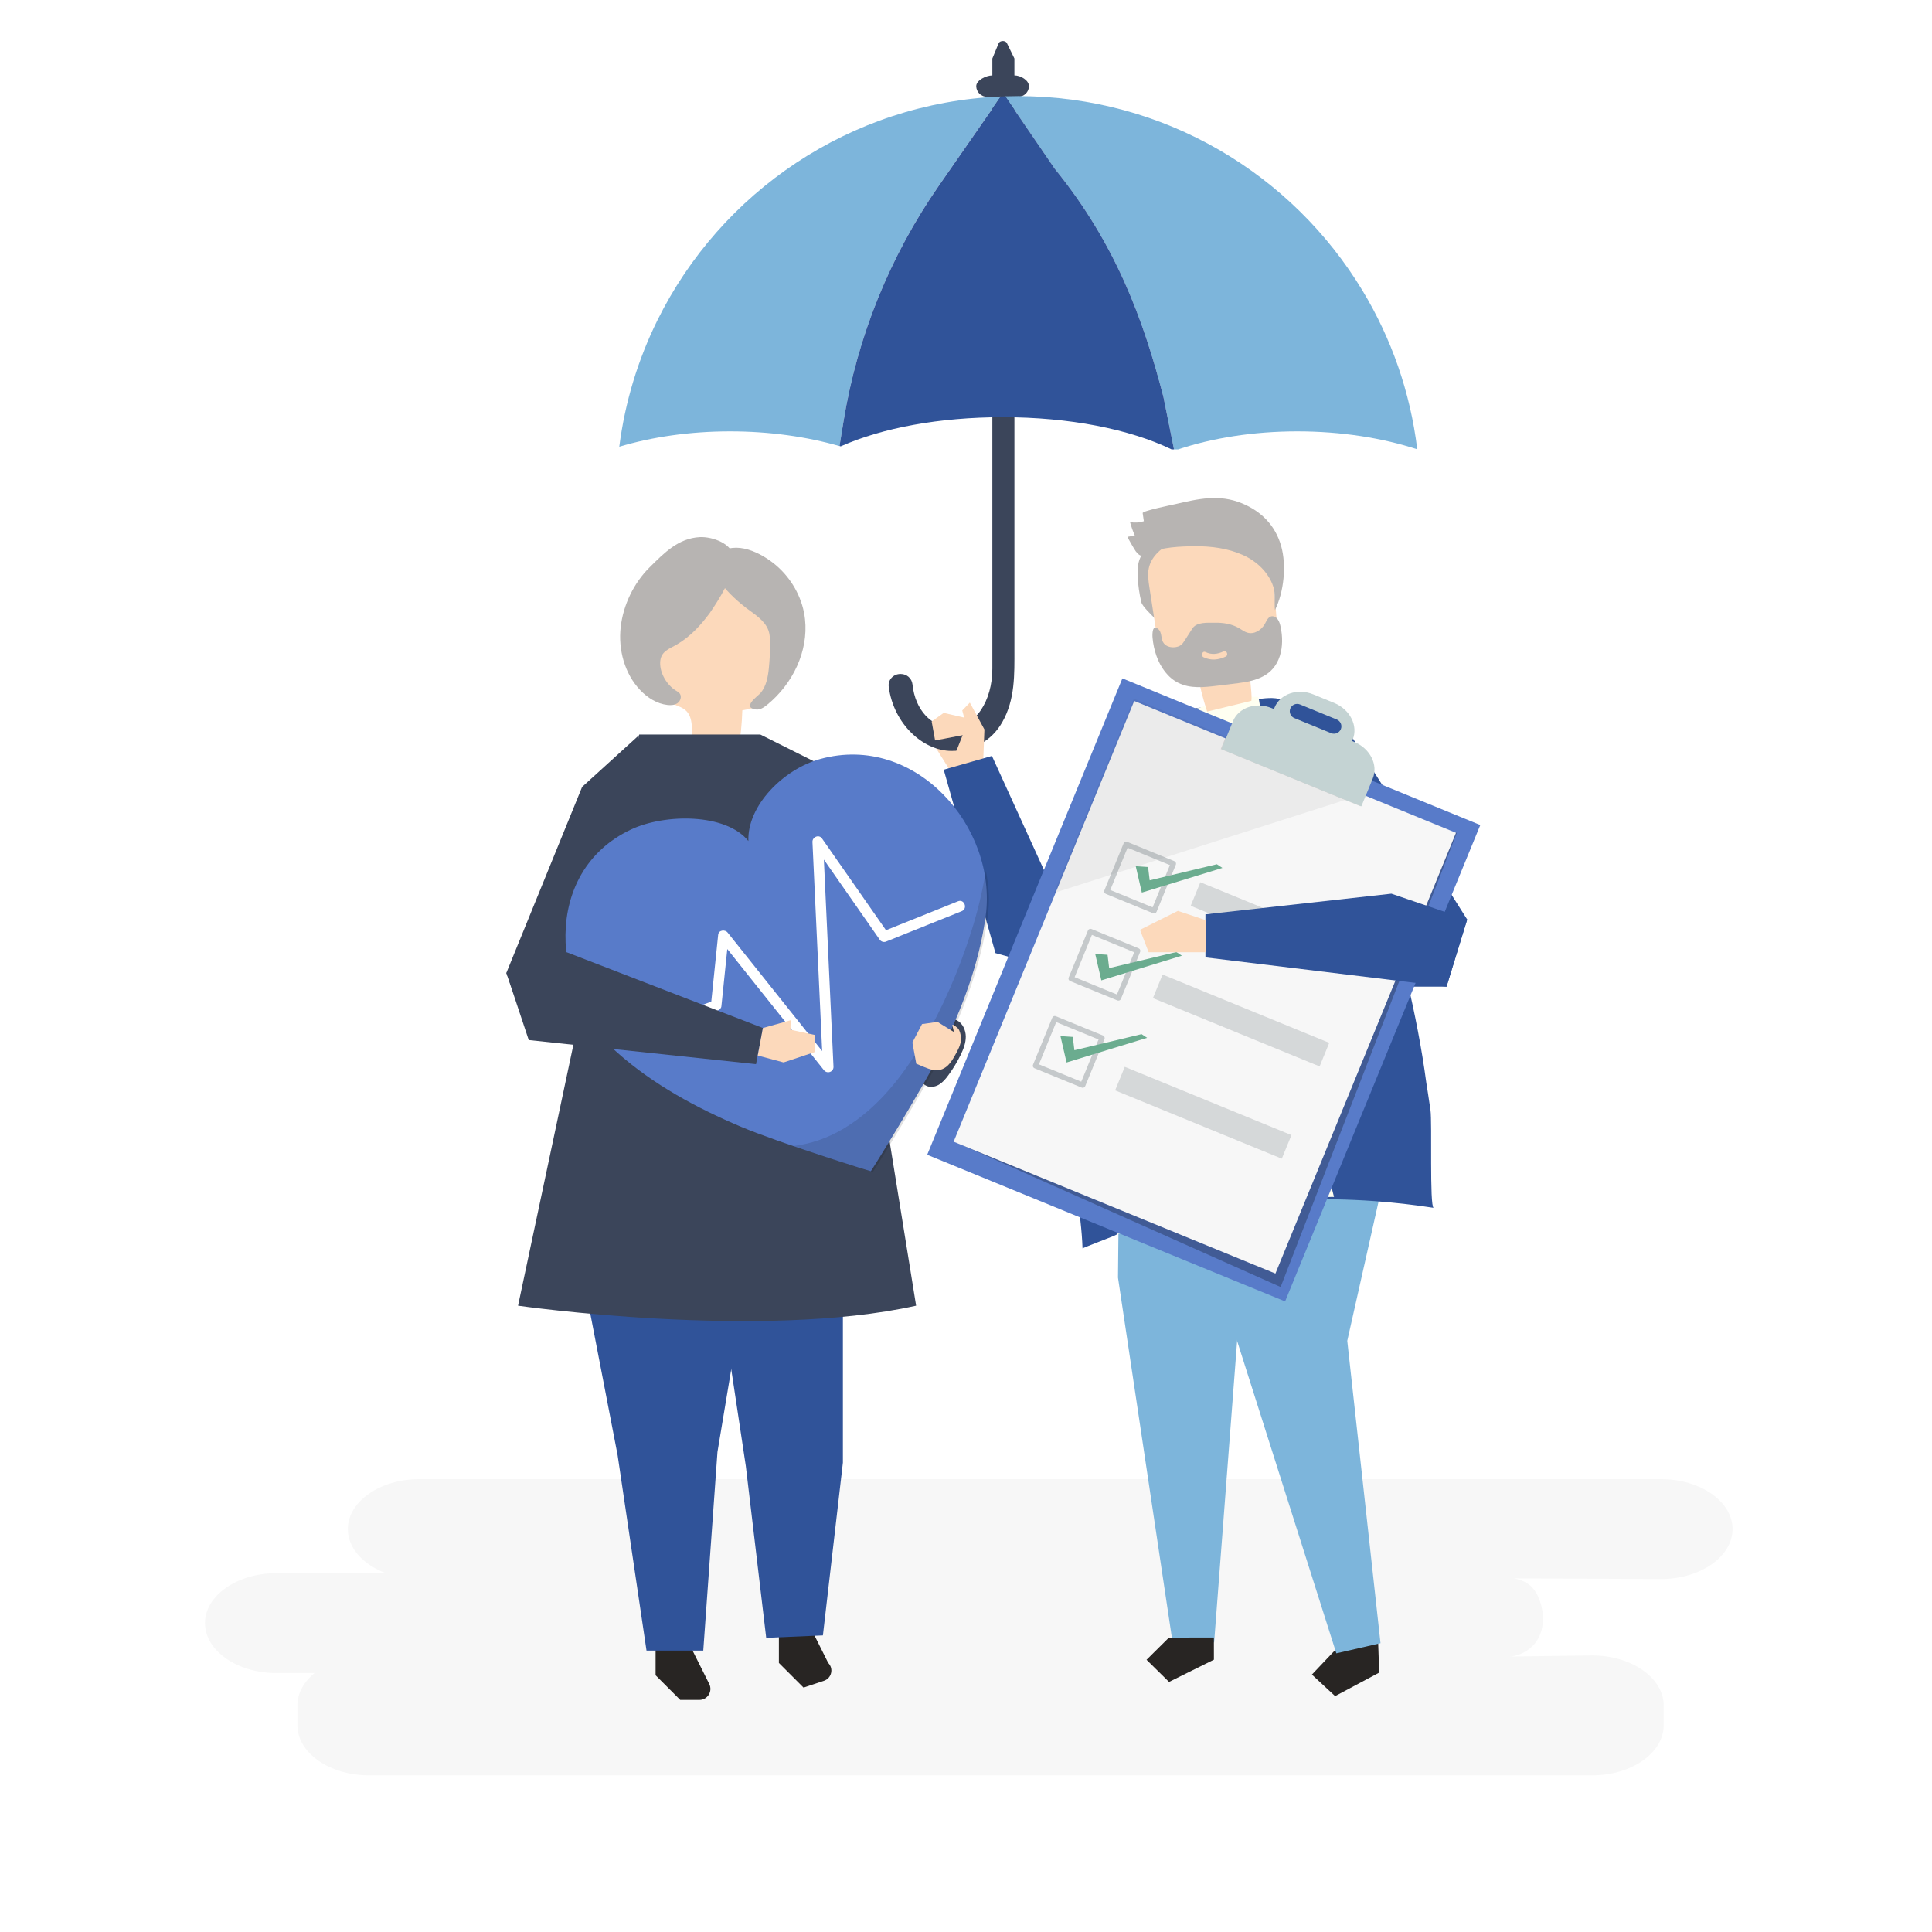 <?xml version="1.0" encoding="utf-8"?>
<!-- Generator: Adobe Illustrator 26.0.3, SVG Export Plug-In . SVG Version: 6.00 Build 0)  -->
<svg version="1.1" xmlns="http://www.w3.org/2000/svg" xmlns:xlink="http://www.w3.org/1999/xlink" x="0px" y="0px"
	 viewBox="0 0 1122 1122" style="enable-background:new 0 0 1122 1122;" xml:space="preserve">
<style type="text/css">
	.st0{fill:#FFFFFF;}
	.st1{fill:#F7F7F7;}
	.st2{fill:#FCD9BB;}
	.st3{fill:#3B455A;}
	.st4{opacity:0.26;}
	.st5{fill:none;}
	.st6{fill:#7DB5DB;}
	.st7{fill:#305399;}
	.st8{fill:#282523;}
	.st9{fill:#FFFFF1;}
	.st10{fill:#B7B4B2;}
	.st11{fill:#587BC9;}
	.st12{opacity:0.05;}
	.st13{opacity:0.12;}
	.st14{fill:#C4D3D3;}
	.st15{opacity:0.47;}
	.st16{fill:#8C9498;}
	.st17{fill:#6BAC8F;}
	.st18{opacity:0.32;}
</style>
<g id="background">
	<rect x="0" class="st0" width="1122" height="1122"/>
</g>
<g id="shadow">
	<path class="st1" d="M964.7,859H243.49c-22.81,0-41.48,13.05-41.48,29.01l0,0c0,11.05,8.95,20.7,22.03,25.6h-63.51
		c-22.81,0-41.48,13.05-41.48,29.01l0,0c0,15.95,18.66,29.01,41.48,29.01h22.13c-6.18,5.07-9.93,11.63-9.93,18.77v11.6
		c0,15.95,18.66,29.01,41.48,29.01h710.48c22.81,0,41.48-13.05,41.48-29.01v-11.6c0-15.95-18.66-29.01-41.48-29.01l-48.31,0.64
		c3.68,0,9.65-2.03,13.66-6.11c7.03-7.16,7.34-18.05,3.9-27.07c-2.23-5.85-5.8-10.48-14.64-12.22l85.39,0.39
		c22.81,0,41.48-13.05,41.48-29.01l0,0C1006.18,872.05,987.52,859,964.7,859z"/>
</g>
<g id="object">
	<g>
		<g>
			<polygon class="st2" points="542.06,432 552.06,448 557.3,448.03 565.76,441.94 559.01,426 543.36,426.22 			"/>
		</g>
		<g>
			<g>
				<path class="st3" d="M589.11,43.78c0-3.27,0-6.53,0-9.8l-4.51-9.23c-1.12-1.27-3.48-1.22-4.52,0.1l-3.78,9.14v9.8
					c-3.56,0-9.35,2.79-9.35,6.23c0,3.44,2.88,6.23,6.44,6.23h2.91v332.1c0,18.74-9.91,34.32-24.13,33.99
					c-11.03-0.26-20.64-9.63-22.26-24.93c-0.36-3.39-3.25-6-6.78-6h-0.25c-4.07,0-7.27,3.44-6.76,7.35
					c2.81,21.76,20.08,37.33,36.48,37.33c12.81,0,23.32-5.94,29.43-16.64c7.57-13.25,7.09-27.82,7.09-42.35c0-13.77,0-27.54,0-41.32
					c0-19.23,0-38.46,0-57.69c0-21.92,0-43.85,0-65.77c0-21.86,0-43.72,0-65.58c0-19.03,0-38.07,0-57.1c0-11.13,0-22.26,0-33.38
					h1.99c3.56,0,6.44-2.79,6.44-6.23C597.54,46.56,592.66,43.78,589.11,43.78z"/>
			</g>
			<g class="st4">
				<polygon class="st3" points="589.11,229.94 576.16,216.48 576.16,194.26 589.11,194.26 				"/>
			</g>
		</g>
		<g>
			<path class="st5" d="M680.42,261c0.51,0.24,1.01,0.49,1.51,0.74c0.72-0.25,1.45-0.49,2.18-0.74h-2.31H680.42z"/>
		</g>
		<g>
			<path class="st6" d="M487.54,259.07l2.31-14.22c8-49.24,26.92-96.06,55.38-137.03l35.96-51.78
				c-87.56,3.71-162.63,55.62-199.37,129.9c-11.21,22.66-18.84,47.41-22.18,73.5c18.95-5.67,40.89-8.92,64.37-8.92
				C446.97,250.52,468.64,253.63,487.54,259.07z"/>
		</g>
		<g>
			<path class="st6" d="M675.64,230.48L681.8,261h2.31c20.03-6.63,43.77-10.48,69.33-10.48c25.47,0,49.35,3.82,69.62,10.41
				c-4.04-33.31-15.1-64.46-31.65-91.93C750.54,101.18,676.19,55.81,591.24,55.81c-2.5,0-4.99,0.05-7.48,0.13l28.73,42.01
				C647.72,141.27,663.89,185.16,675.64,230.48z"/>
		</g>
		<g>
			<path class="st7" d="M489.85,244.85l-2.31,14.22c0.21,0.06,0.41,0.12,0.62,0.18c24.24-10.78,57.47-16.96,94.17-16.96
				c38.64,0,73.51,6.85,98.1,18.71h1.38l-6.16-30.52c-11.75-45.33-27.92-89.21-63.14-132.53l-28.73-42.01
				c-0.86,0.03-1.72,0.06-2.57,0.1l-35.96,51.78C516.77,148.79,497.85,195.61,489.85,244.85z"/>
		</g>
		<g>
			<path class="st0" d="M487.54,259.07l-0.08,0.49c0.23-0.1,0.47-0.21,0.7-0.31C487.95,259.19,487.75,259.13,487.54,259.07z"/>
		</g>
		<g>
			<polygon class="st2" points="570.99,442.26 571.7,423.63 563.23,408.05 558.82,412.58 561.18,421.5 555.06,437 563.37,448.75 			
				"/>
		</g>
		<g>
			<polygon class="st2" points="564.06,426 561.05,417.01 548.06,414 541.06,419.01 543.06,430 			"/>
		</g>
		<g>
			<polygon class="st7" points="741.61,405.77 775.06,412 852.06,534 840.06,573 799.06,573 			"/>
		</g>
		<g>
			<polygon class="st8" points="800.52,958.48 800.96,971.36 775.36,985 761.88,972.5 774.46,959.24 800.07,945.6 			"/>
		</g>
		<g>
			<polygon class="st6" points="762.67,639.29 811.76,648.14 782.42,778.67 801.73,954.29 776.07,960.16 708.75,748.19 
				708.57,684.84 713.58,647.34 			"/>
		</g>
		<g>
			<polygon class="st6" points="650.93,577.59 649.27,741.97 680.98,953.84 705.1,953.81 720.02,758.23 752.71,562.63 			"/>
		</g>
		<g>
			<polygon class="st8" points="704.95,950.97 704.97,963.85 678.91,976.77 665.85,963.91 678.87,951.01 			"/>
		</g>
		<g>
			<path class="st7" d="M830.75,644.71c1,7.24-0.6,55.85,1.82,56.73c-11.46-1.78-23-3.09-34.57-3.92
				c-30.45-2.19-61.14-1.08-91.36,3.26c-13.69,1.97-28.16,3.72-41.14,8.65c-6.36,2.42-12.47,5.44-18.64,8.3
				c-1.59,0.73-18.19,7.03-18.18,7.3c-0.75-21.26-5.46-41.83-7.93-62.96c-2.5-21.37-3.78-42.89-3.84-64.41
				c-0.09-33.71,11.36-63.82,18.92-96.5c3.75-16.22,6.98-32.67,12.82-48.31c4.57-12.25,13.14-30.37,25.23-36.93
				c4.09-2.22,8.81-2.93,13.42-3.6c13.98-2.03,27.97-4.07,41.95-6.1c5.1-0.74,10.41-1.47,15.31,0.1c7.35,2.35,12.16,9.23,16.4,15.67
				c19.05,28.9,32.76,60.85,42.26,94.34c4.96,17.49,9.7,35.03,13.86,52.72c4.64,19.73,8.57,39.64,11.24,59.73
				C828.63,631,829.71,637.22,830.75,644.71z"/>
		</g>
		<g>
			<polygon class="st7" points="674.06,416 660.06,424 607.06,507 576.06,439 548.06,447 578.11,553.52 614.11,563.52 639.06,534 
							"/>
		</g>
		<g>
			<path class="st9" d="M717.13,495.64c0.53,9.13,2.71,18.08,4.89,26.95c13.26,54.03,39.44,118.47,52.7,172.5
				c-36.21,0-79.67,7.24-125.82,21.67c-1.02-20.7-2.3-61.47-3.32-82.17c-0.66-13.27-1.31-26.59-0.38-39.8
				c1.51-21.31,7.11-41.85,12.68-62.19c10.29-37.6,20.59-75.19,30.88-112.79c0.55-2.01,1.13-4.09,2.4-5.64
				c1.52-1.85,3.78-2.68,5.96-3.38c10.52-3.39,22.47-6.6,33.5-6.05c4.01,10.93-3.7,31.63-6.18,42.52
				C720.84,463.1,716.17,478.95,717.13,495.64z"/>
		</g>
		<g>
			<path class="st10" d="M675.1,328.12c-2.75,7.03-3.43,14.76-2.67,22.26c0.2,2,0.4,4.31-1.03,5.71c-1.53,1.5,0.38,4.03-1.17,2.55
				c-1.55-1.48-6.84-6.66-7.35-8.74c-1.2-4.89-1.92-9.89-2.17-14.91c-0.21-4.37,0-9,2.34-12.7c1.39-2.19,3.42-3.89,5.42-5.54
				c2.9-2.39,5.9-4.82,9.46-6.04c6.14-2.1,10.34-0.41,5.42,4.81C679.83,319.25,676.98,323.3,675.1,328.12z"/>
		</g>
		<g>
			<g>
				<path class="st2" d="M726.73,406.99c-8.56,2.09-17.12,4.17-25.68,6.26c-2.42-7.3-4.31-14.8-5.66-22.41
					c-7.75-0.19-17-1.32-20.74-8.86c-1.18-2.37-1.61-5.08-2.02-7.73c-1.69-10.96-3.38-21.91-5.08-32.87
					c-0.59-3.79-1.17-7.7-0.39-11.41c1.37-6.51,6.62-11.04,11.96-14.2c13.63-8.04,30.55-10.29,45.17-3.84
					c3.89,1.72,7.67,4.1,10.3,7.71c4.05,5.56,4.74,13.06,5.27,20.08c0.49,6.48,0.98,12.97,1.47,19.45
					c0.56,7.46,0.7,16.12-4.46,20.86c-2.74,2.52-6.62,3.47-8.85,6.54C724.11,391.97,727.46,400.06,726.73,406.99z"/>
			</g>
		</g>
		<g>
			<path class="st10" d="M671.61,380.92c2.36,6.63,6.62,12.66,12.74,15.68c6.94,3.42,14.89,2.57,22.39,1.65
				c4.1-0.5,8.21-1.01,12.31-1.51c10.38-1.28,20.48-4.13,24.21-15.81c1.72-5.39,1.64-11.34,0.44-16.95
				c-0.33-1.54-0.76-3.11-1.69-4.35c-0.93-1.23-2.48-2.06-3.89-1.65c-1.8,0.53-2.61,2.66-3.56,4.37c-2.09,3.73-6.36,6.26-10.3,5.01
				c-1.17-0.37-2.23-1.03-3.28-1.7c-0.43-0.27-0.86-0.55-1.3-0.81c-4.35-2.56-9.32-3.3-14.18-3.22c-4.21,0.07-10.51-0.56-13.06,3.41
				c-1.48,2.31-2.97,4.62-4.45,6.93c-0.61,0.95-1.24,1.92-2.11,2.6c-0.9,0.7-1.99,1.05-3.1,1.23c-2.77,0.46-6.08-0.37-7.44-3.05
				c-0.59-1.17-0.73-2.52-0.97-3.82c-0.24-1.3-0.64-2.65-1.59-3.51c-3.61-3.3-3.62,2.79-3.45,4.85
				C669.65,373.89,670.39,377.5,671.61,380.92z M700.07,378.67c3.6,1.72,7.04,1.25,10.52-0.38c1.79-0.84,3.04,2.18,1.25,3.01
				c-4.19,1.97-8.56,2.46-12.88,0.39C697.16,380.83,698.26,377.8,700.07,378.67z"/>
		</g>
		<g>
			<path class="st10" d="M659.04,311.06c-1.11-2.55-2.04-5.18-2.79-7.87c2.66,0.52,5.45,0.35,8.03-0.49
				c-0.23-1.58-0.45-3.16-0.68-4.73c-0.18-1.31,17.43-4.84,18.85-5.17c13.34-3.09,25.53-5.96,38.8-0.51
				c11.34,4.66,19.38,12.92,22.75,24.71c3.22,11.27,1.66,26.83-3.58,37.34c-0.41-3.07,0.29-10.54-0.86-13.34
				c-0.87-2.85-2.29-5.51-4.06-7.9c-3.53-4.77-8.47-8.5-13.89-10.88c-8.64-3.8-18.22-5.07-27.6-5c-8.59,0.06-19.01,0.49-27,3.94
				c-3.84,1.66-4.36,2.76-7.37-0.92c-0.53-0.65-5.14-8.46-4.81-8.51C656.24,311.51,657.64,311.29,659.04,311.06z"/>
		</g>
		
			<rect x="587.18" y="425.47" transform="matrix(0.925 0.379 -0.379 0.925 269.933 -222.125)" class="st11" width="224.7" height="299.08"/>
		<g class="st4">
			<polygon points="559.29,665.31 562.4,666.59 743.72,747.43 846.05,483.69 836.52,482.65 			"/>
		</g>
		
			<rect x="599.14" y="435.12" transform="matrix(0.925 0.379 -0.379 0.925 269.397 -222.478)" class="st1" width="202.03" height="276.71"/>
		<g class="st12">
			<polygon points="658.46,405.77 792.95,460.82 612.02,518.61 			"/>
		</g>
		<g>
			<g class="st13">
				
					<rect x="707.69" y="443.77" transform="matrix(0.925 0.379 -0.379 0.925 225.654 -251.307)" width="87.74" height="8.22"/>
			</g>
			<g>
				<g>
					<path class="st14" d="M786.49,430.88l-1.26-0.52l0.35-0.85c3.27-7.98-1.54-17.5-10.73-21.27l-12.11-4.96
						c-9.19-3.76-19.29-0.34-22.56,7.64l-0.35,0.85l-1.26-0.52c-9.19-3.76-19.29-0.34-22.56,7.64l-6.61,16.15l81.21,33.24
						l6.61-16.15C800.49,444.17,795.68,434.65,786.49,430.88z M773.09,425.79l-21.39-8.76c-2.19-0.89-3.25-3.41-2.35-5.59
						c0.89-2.18,3.41-3.23,5.6-2.34l21.39,8.76c2.19,0.9,3.25,3.41,2.35,5.59C777.8,425.63,775.28,426.68,773.09,425.79z"/>
				</g>
			</g>
		</g>
		<g class="st15">
			<g>
				<path class="st16" d="M682.02,500.13c-9.15-3.75-18.3-7.49-27.45-11.24c-0.77-0.32-1.7,0.07-2.01,0.84
					c-3.74,9.13-7.47,18.25-11.21,27.38c-0.32,0.77,0.07,1.69,0.85,2.01c9.15,3.75,18.3,7.49,27.45,11.24
					c0.42,0.17,0.8,0.15,1.12,0.01c0.02-0.01,0.04-0.02,0.07-0.03c0.01-0.01,0.03-0.01,0.04-0.02c0.33-0.13,0.61-0.39,0.79-0.81
					c3.74-9.13,7.47-18.25,11.21-27.38C683.18,501.37,682.8,500.45,682.02,500.13z M669.38,526.93c-8.2-3.36-16.39-6.71-24.59-10.07
					c3.35-8.18,6.69-16.35,10.04-24.53c8.2,3.36,16.39,6.71,24.59,10.07C676.08,510.57,672.73,518.75,669.38,526.93z"/>
			</g>
			<g>
				<path class="st16" d="M661.3,550.76c-9.15-3.75-18.3-7.49-27.45-11.24c-0.77-0.32-1.7,0.07-2.01,0.84
					c-3.74,9.13-7.47,18.25-11.21,27.38c-0.32,0.77,0.07,1.69,0.85,2.01c9.15,3.75,18.3,7.49,27.45,11.24
					c0.42,0.17,0.8,0.15,1.12,0.01c0.02-0.01,0.04-0.02,0.07-0.03c0.01-0.01,0.03-0.01,0.04-0.02c0.33-0.13,0.61-0.39,0.79-0.81
					c3.74-9.13,7.47-18.25,11.21-27.38C662.46,552,662.07,551.07,661.3,550.76z M648.66,577.55c-8.2-3.36-16.39-6.71-24.59-10.07
					c3.35-8.18,6.69-16.35,10.04-24.53c8.2,3.36,16.39,6.71,24.59,10.07C655.36,561.2,652.01,569.38,648.66,577.55z"/>
			</g>
			<g>
				<path class="st16" d="M640.58,601.38c-9.15-3.75-18.3-7.49-27.45-11.24c-0.77-0.32-1.7,0.07-2.01,0.84
					c-3.74,9.13-7.47,18.25-11.21,27.38c-0.32,0.77,0.07,1.69,0.85,2.01c9.15,3.75,18.3,7.49,27.45,11.24
					c0.42,0.17,0.8,0.15,1.12,0.01c0.02-0.01,0.04-0.02,0.07-0.03c0.01-0.01,0.03-0.01,0.04-0.02c0.33-0.13,0.61-0.39,0.79-0.81
					c3.74-9.13,7.47-18.25,11.21-27.38C641.74,602.62,641.35,601.7,640.58,601.38z M627.94,628.18c-8.2-3.35-16.39-6.71-24.59-10.07
					c3.35-8.18,6.69-16.35,10.04-24.53c8.2,3.36,16.39,6.71,24.59,10.07C634.64,611.83,631.29,620,627.94,628.18z"/>
			</g>
		</g>
		<g>
			<polygon class="st17" points="659.57,503.04 666.74,503.52 667.67,511.25 706.69,501.91 709.91,504.05 663.12,518.37 			"/>
		</g>
		<g>
			<polygon class="st17" points="636.04,554.01 643.21,554.5 644.14,562.23 683.16,552.89 686.37,555.02 639.59,569.34 			"/>
		</g>
		<g>
			<polygon class="st17" points="615.86,601.7 623.03,602.18 623.95,609.91 662.97,600.57 666.19,602.7 619.4,617.03 			"/>
		</g>
		<g class="st18">
			
				<rect x="646.96" y="638.99" transform="matrix(0.925 0.379 -0.379 0.925 296.951 -216.712)" class="st16" width="104.64" height="14.79"/>
		</g>
		<g class="st18">
			
				<rect x="668.91" y="585.37" transform="matrix(0.925 0.379 -0.379 0.925 278.275 -229.021)" class="st16" width="104.64" height="14.79"/>
		</g>
		<g class="st18">
			
				<rect x="690.85" y="531.75" transform="matrix(0.925 0.379 -0.379 0.925 259.599 -241.329)" class="st16" width="104.64" height="14.79"/>
		</g>
		<g>
			<polygon class="st7" points="852.06,534 808.06,519 700.06,531 700.06,556 840.06,573 			"/>
		</g>
		<g>
			<polygon class="st2" points="700.53,534.49 684.06,529 662.06,540 667.06,553 700.53,553 			"/>
		</g>
		<g>
			<path class="st3" d="M555.68,592.52c3.38,1.7,5.16,5.67,5.2,9.45c0.03,3.78-1.4,7.42-3.07,10.82c-2.01,4.1-4.39,8.01-7.1,11.69
				c-1.56,2.11-3.28,4.19-5.55,5.49c-2.27,1.31-5.22,1.72-7.51,0.44c-1.57-0.88-2.64-2.41-3.66-3.89c-0.72-1.05-1.47-2.18-1.5-3.45
				c-0.02-1.07,0.48-2.07,0.96-3.03C536.77,613.5,544.97,587.13,555.68,592.52z"/>
		</g>
		<g>
			<polygon class="st3" points="371.06,427 338.06,457 294.06,565 307.06,601 348.06,592 			"/>
		</g>
		<g>
			<path class="st8" d="M380.73,951.42v21.48l14.32,14.32h11.11c4.76,0,7.86-5.01,5.73-9.27l-2.52-5.05l-7.16-14.32l-7.16-14.32
				L380.73,951.42z"/>
		</g>
		<g>
			<path class="st8" d="M452.34,944.26v21.48l14.32,14.32l11.87-3.96c4.41-1.47,5.74-7.07,2.45-10.36l0,0l-7.16-14.32l-7.16-14.32
				L452.34,944.26z"/>
		</g>
		<g>
			<polygon class="st7" points="333.55,714.93 358.67,845.06 375.46,958.58 408.42,958.58 416.66,843.23 441.38,694.92 			"/>
		</g>
		<g>
			<polygon class="st7" points="489.51,703.47 489.51,849.42 477.9,949.75 444.97,951.15 433.14,851.47 412.58,714.93 			"/>
		</g>
		<g>
			<g>
				<path class="st2" d="M402.84,433.12c8.64,0.84,17.28,1.68,25.92,2.52c1.33-7.62,2.11-15.36,2.34-23.12
					c7.53-1.31,16.38-3.77,18.97-11.82c0.81-2.53,0.85-5.29,0.87-7.99c0.1-11.15,0.2-22.3,0.3-33.45c0.03-3.86,0.05-7.83-1.24-11.41
					c-2.26-6.28-8.02-10.04-13.67-12.4c-14.42-6.04-31.25-5.83-44.58,2.7c-3.55,2.27-6.9,5.19-8.95,9.16
					c-3.16,6.12-2.78,13.68-2.3,20.75c0.44,6.53,0.88,13.05,1.32,19.58c0.51,7.51,1.6,16.14,7.3,20.12c3.03,2.11,6.94,2.5,9.55,5.23
					C403.27,417.79,401.15,426.33,402.84,433.12z"/>
			</g>
		</g>
		<g>
			<path class="st10" d="M412.3,355.85c-5.31,7.23-11.27,13.72-19,18.3c-4.75,2.82-9.72,4.06-9.91,10.62
				c-0.18,6.24,3.94,13.07,9.04,16.23c0.88,0.54,1.83,1.04,2.42,1.9c1.15,1.69,0.31,4.22-1.34,5.41c-1.65,1.19-3.82,1.32-5.83,1.1
				c-6.1-0.67-11.65-4.16-15.92-8.66c-9.01-9.48-12.79-23.44-11.3-36.56c1.47-12.93,7.66-25.66,16.76-34.68
				c8.4-8.32,16.7-16.96,29.24-17.58c7.07-0.35,19.47,3.72,19.83,12.64C426.65,333.94,417.33,348.52,412.3,355.85z"/>
		</g>
		<g>
			<path class="st10" d="M433.47,353.16c4.94,3.72,10.72,7.21,12.78,12.91c0.9,2.5,0.98,5.19,0.98,7.84
				c-0.01,4.73-0.25,9.46-0.73,14.17c-0.5,4.9-1.46,10.48-4.83,14.4c-1.37,1.59-11.1,8.35-2.76,9.54c2.44,0.35,4.71-1.17,6.59-2.7
				c14.9-12.12,24.05-31.12,22-49.77c-1.23-11.24-6.81-21.99-15.24-29.85c-7.7-7.18-22.56-15.75-33.29-9.39
				C404.69,328.79,426.06,347.57,433.47,353.16z"/>
		</g>
		<g>
			<path class="st3" d="M441.57,426.58h-70.36l-70.36,331.7c0,0,140.72,20.1,231.18,0l-50.26-311.6L441.57,426.58z"/>
		</g>
		<g>
			<path class="st11" d="M476.29,440.8c-21.04,5.8-42.41,26.87-41.67,47.63c-12.98-16.22-48.48-16-68.21-6.68
				c-52.07,24.61-46.64,95.1-7.94,129.51c20.83,18.52,45.96,32.14,71.92,43.12c21.74,9.19,75.25,25.94,75.34,25.78
				c0.17,0.06,29.81-47.53,40.3-68.67c12.53-25.25,22.69-51.97,26.41-79.59C579.36,480.58,531.82,425.5,476.29,440.8z"/>
		</g>
		<g class="st13">
			<path d="M564,541.2c-7.03,22.18-16.56,44.1-28.27,64.22c-11.33,19.46-26.09,38.23-45.66,49.93c-9.4,5.62-19.39,9.03-29.59,10.21
				c22.38,7.71,46.36,15.17,46.42,15.07c0.17,0.06,29.81-47.53,40.3-68.67c12.53-25.25,22.69-51.97,26.41-79.59
				c1.2-8.94,0.75-17.99-1.1-26.76C570.63,517.66,567.68,529.57,564,541.2z"/>
		</g>
		<g>
			<path class="st0" d="M556.38,523.41c-13.95,5.6-27.89,11.21-41.84,16.81c-12.39-17.76-24.77-35.52-37.16-53.27
				c-1.79-2.57-5.68-0.88-5.55,2.06c1.78,38.25,3.56,76.49,5.33,114.74c0.1,2.22,0.21,4.43,0.31,6.65
				c-15.77-19.76-31.53-39.53-47.3-59.29c-2.53-3.17-5.06-6.34-7.59-9.51c-1.52-1.91-5.23-1.52-5.51,1.26
				c-1.33,12.94-2.67,25.88-4,38.81c-15.77,5.85-31.53,11.69-47.3,17.54c-3.7,1.37-1.57,7.13,2.13,5.75
				c16.36-6.07,32.72-12.14,49.08-18.2c0.96-0.35,1.85-1.29,1.96-2.35c1.14-11.09,2.29-22.18,3.43-33.26
				c16.18,20.28,32.35,40.55,48.53,60.83c2.53,3.17,5.06,6.34,7.59,9.51c1.9,2.38,5.69,1.02,5.55-2.06
				c-1.78-38.25-3.56-76.49-5.33-114.74c-0.09-1.83-0.17-3.66-0.26-5.49c10.83,15.52,21.65,31.04,32.48,46.57
				c0.75,1.08,2.33,1.58,3.56,1.08c14.68-5.9,29.35-11.8,44.03-17.69C562.17,527.7,560.05,521.94,556.38,523.41z"/>
		</g>
		<g>
			<polygon class="st3" points="294.06,565 329.06,553 443.06,597 439.06,618 307.06,604 			"/>
		</g>
		<g>
			<g>
				<g>
					<path class="st2" d="M558.08,603.87c0.03-0.49,0.03-0.98-0.01-1.47c-0.13-1.54-0.64-3.83-1.63-5.07c0,0-3.72-3.49-3.31-1.7
						l0.86,3.7l-9.53-5.87l-9,1.27l-5.59,10.72l2.25,12.29c6.33,2.49,12.58,6.64,18.47,0.89c1.75-1.71,2.97-3.87,4.16-5.99
						C556.29,609.88,557.88,606.96,558.08,603.87z"/>
				</g>
			</g>
		</g>
		<g>
			<polygon class="st2" points="443.06,597 459.16,592.49 459.06,598 473.06,601 473.06,611 455.06,617 440.06,613 			"/>
		</g>
	</g>
</g>
</svg>
